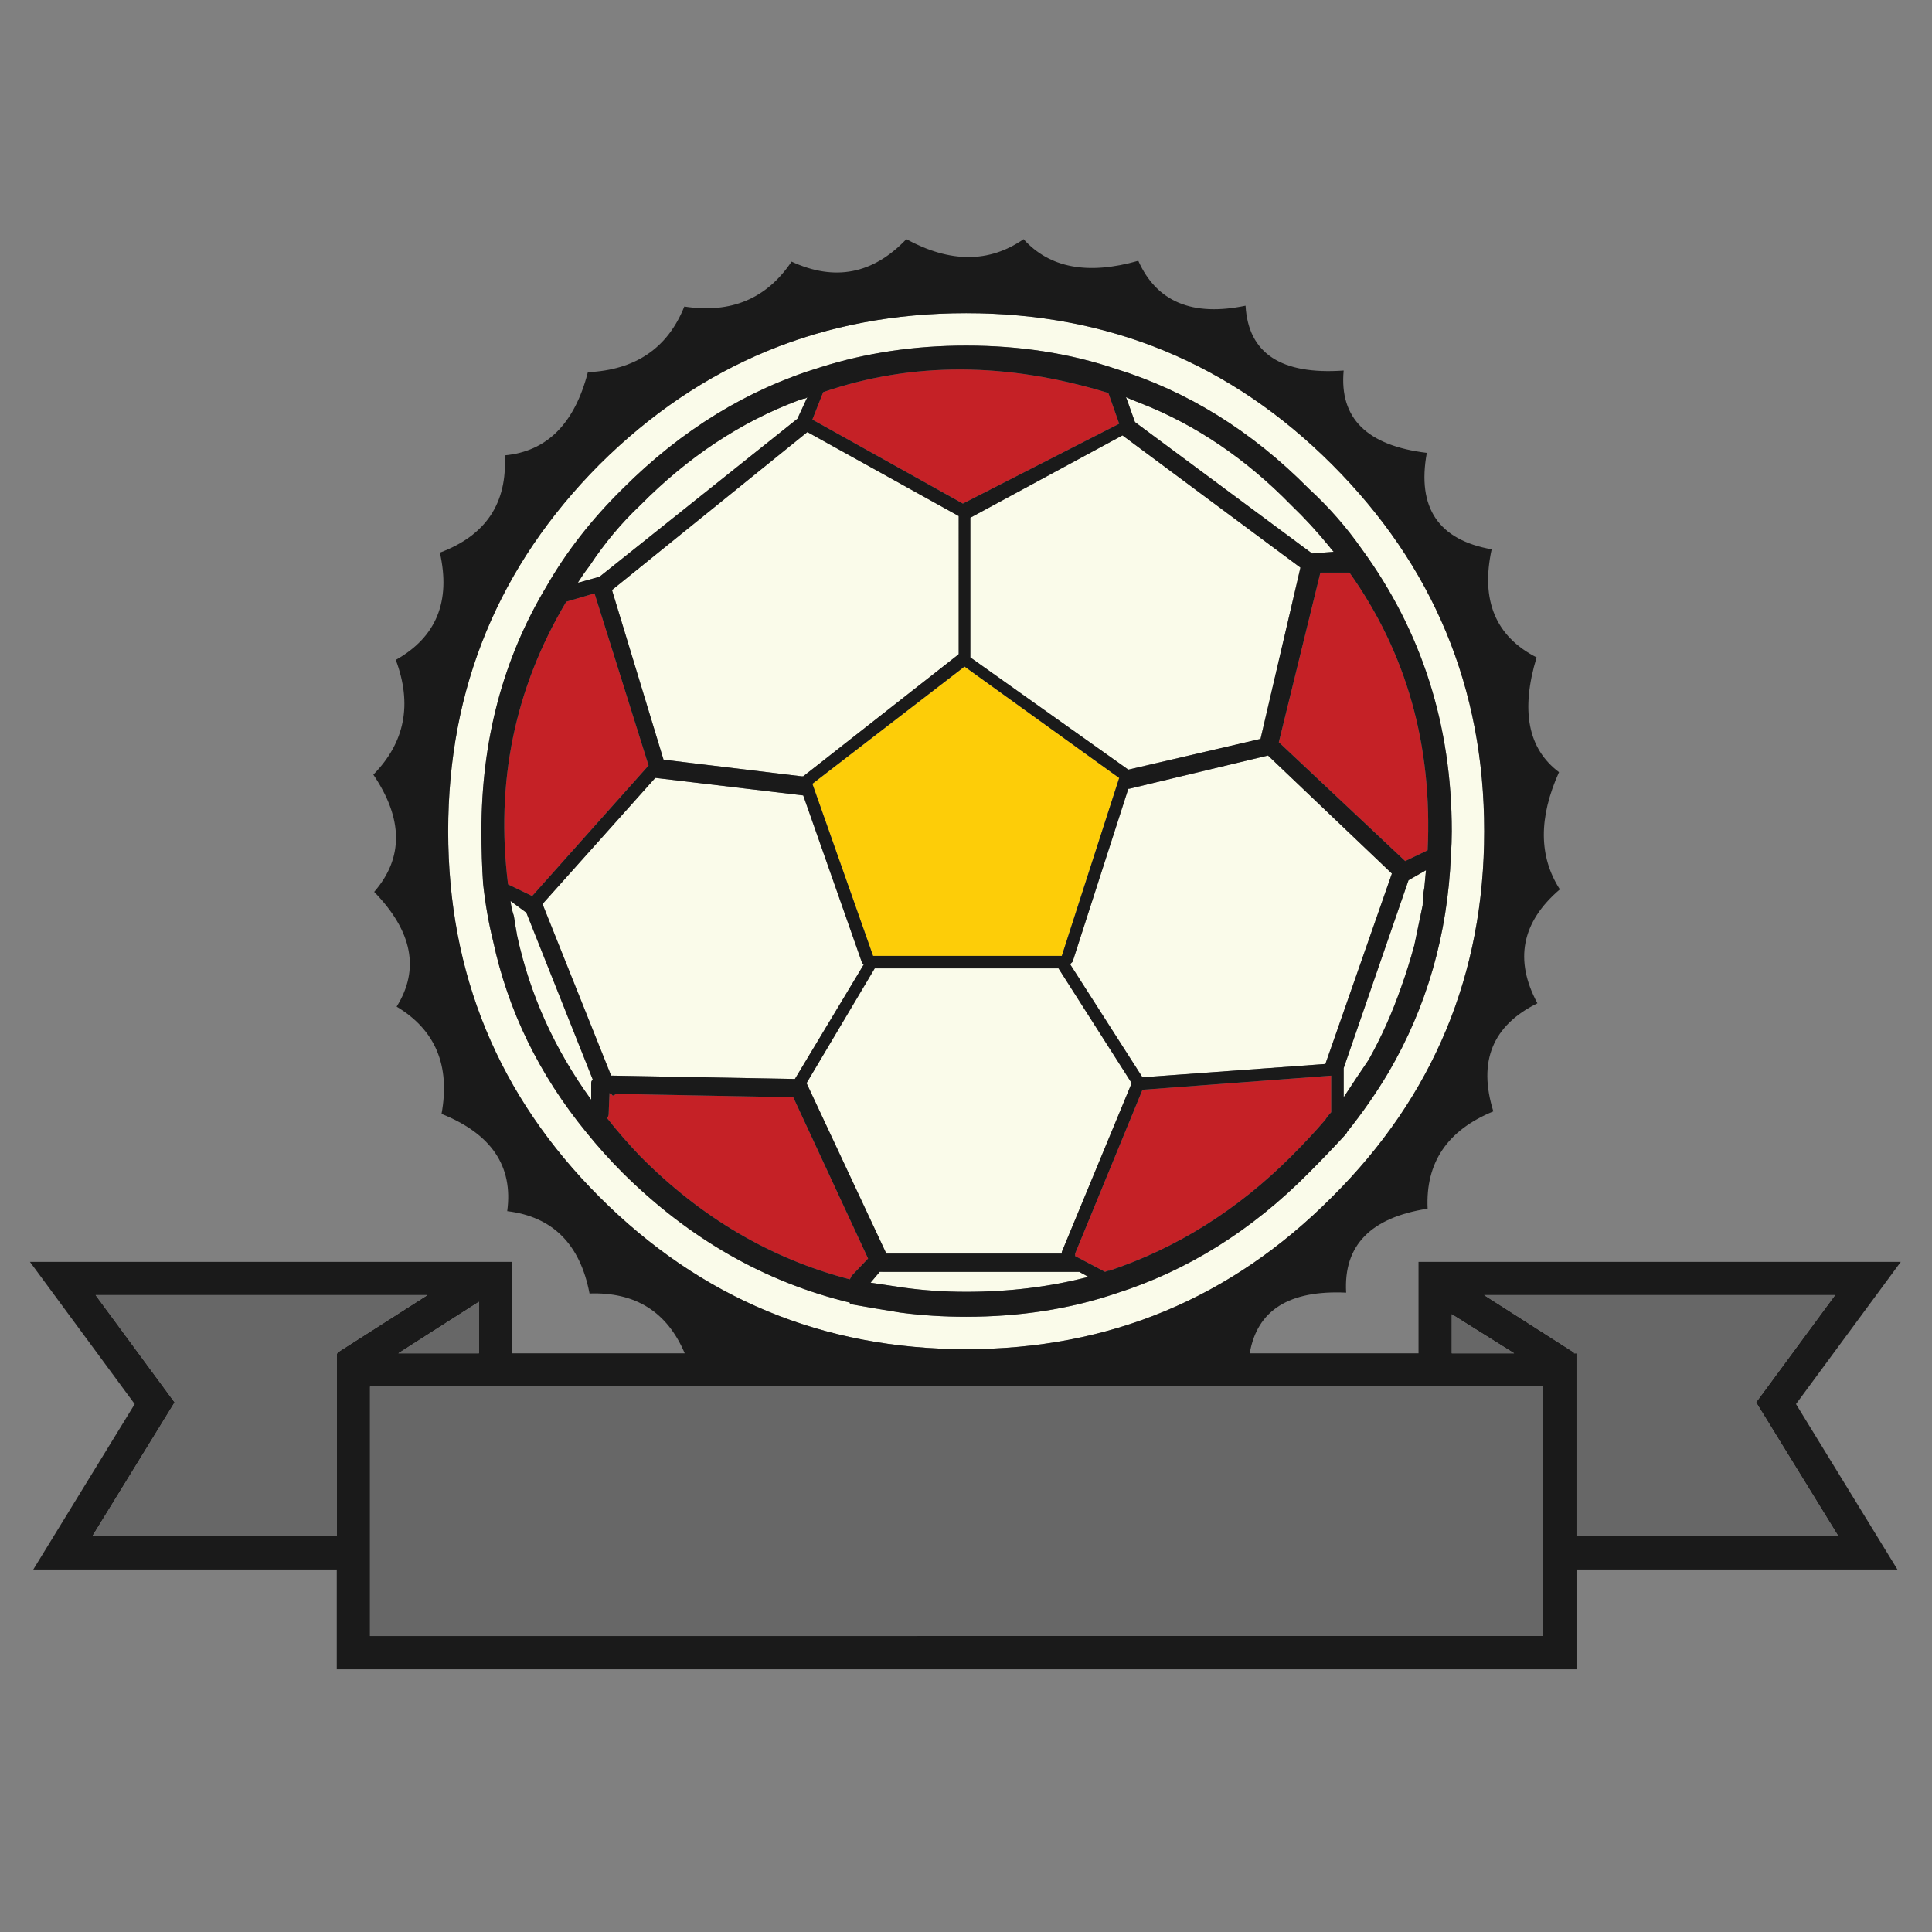 <?xml version="1.0" encoding="utf-8"?>
<!-- Generator: Adobe Illustrator 16.0.0, SVG Export Plug-In . SVG Version: 6.00 Build 0)  -->
<!DOCTYPE svg PUBLIC "-//W3C//DTD SVG 1.1//EN" "http://www.w3.org/Graphics/SVG/1.1/DTD/svg11.dtd">
<svg version="1.1" id="Layer_1" xmlns="http://www.w3.org/2000/svg" xmlns:xlink="http://www.w3.org/1999/xlink" x="0px" y="0px"
	 width="300px" height="300px" viewBox="0 0 300 300" enable-background="new 0 0 300 300" xml:space="preserve">
<rect x="0" y="0" width="300" height="300" fill="#808080" stroke="none"/>
<g>
	<path fill-rule="evenodd" clip-rule="evenodd" fill="#FAFBEA" d="M127.434,57.02c-11.361,3.444-21.604,9.726-30.728,18.852
		c-4.82,4.733-8.779,9.812-11.878,15.233c-6.713,11.191-10.071,23.843-10.071,37.959c0,2.839,0.086,5.553,0.259,8.135
		c0.344,3.185,0.861,6.153,1.549,8.907c2.324,10.847,7.144,20.747,14.461,29.694c1.807,2.239,3.701,4.348,5.68,6.329
		c10.329,10.243,22.079,16.956,35.247,20.139c0,0.177,0.087,0.263,0.258,0.263c2.411,0.429,4.95,0.857,7.618,1.291
		c3.271,0.429,6.67,0.646,10.198,0.646c8.352,0,16.099-1.206,23.24-3.616c11.105-3.53,21.091-9.77,29.955-18.722
		c1.979-1.981,3.916-4.004,5.81-6.066c0-0.086,0.043-0.132,0.129-0.132v-0.131c2.411-3.011,4.564-6.107,6.456-9.295
		c5.94-10.157,9.168-21.388,9.683-33.696c0.086-1.291,0.132-2.54,0.132-3.745c0-16.439-4.65-31.03-13.945-43.769
		c-2.411-3.442-5.165-6.584-8.264-9.424c-8.864-8.952-18.85-15.15-29.955-18.592c-7.142-2.411-14.889-3.616-23.24-3.616
		C142.024,53.664,134.492,54.783,127.434,57.02z M206.836,72.127c15.753,15.75,23.629,34.731,23.629,56.938
		c0,22.206-7.876,41.143-23.629,56.807c-15.665,15.751-34.6,23.629-56.809,23.629c-22.205,0-41.185-7.878-56.937-23.629
		c-15.666-15.664-23.498-34.602-23.498-56.807c0-22.206,7.832-41.187,23.498-56.938c15.752-15.665,34.731-23.5,56.937-23.5
		C172.236,48.627,191.171,56.462,206.836,72.127z M123.819,65.026L93.091,89.557l-3.228,0.903h-0.128
		c0.601-0.945,1.204-1.808,1.807-2.582c2.324-3.528,4.95-6.67,7.876-9.424c7.402-7.489,15.579-12.911,24.531-16.27l0.774-0.257
		c0.259,0,0.473-0.086,0.646-0.257L123.819,65.026z M124.465,120.544l-21.432-2.582l-8.005-26.339l30.341-24.531l23.499,13.04
		v21.432l-0.131,0.131l-24.013,18.85H124.465z M150.673,80.391l23.628-12.783l27.631,20.529l-6.196,26.596l-20.531,4.776
		l-24.531-17.43V80.391z M206.45,84.91c0.174,0.257,0.386,0.515,0.646,0.774l-3.356,0.257l-27.501-20.398l-1.292-3.616l-0.128-0.257
		c0.773,0.343,1.505,0.646,2.196,0.903c8.606,3.356,16.438,8.649,23.497,15.881C202.577,80.434,204.557,82.585,206.45,84.91z
		 M175.335,122.48l21.561-5.164l19.238,18.333l-10.329,29.566l-28.404,2.067l-11.234-17.56c0.089-0.086,0.217-0.214,0.389-0.388
		l8.649-26.854H175.335z M101.87,120.801l22.853,2.711l9.167,26.082l0.258,0.128l-10.716,17.817l-28.276-0.515
		c-0.085,0-0.171,0-0.257,0l-10.587-26.469v-0.26l17.43-19.495H101.87z M79.276,139.911l2.454,1.808l10.329,25.952
		c-0.173,0.086-0.259,0.257-0.259,0.515v2.582c-5.681-7.832-9.51-16.312-11.491-25.435c-0.171-0.946-0.344-1.979-0.516-3.099
		C79.534,141.459,79.362,140.685,79.276,139.911z M208.646,165.86l10.069-29.177l2.711-1.551l-0.257,2.713
		c-0.172,0.86-0.258,1.763-0.258,2.711c-0.431,2.065-0.862,4.131-1.291,6.196c-0.605,2.239-1.291,4.434-2.067,6.587
		c-1.377,3.958-3.057,7.705-5.033,11.23c-1.292,1.896-2.583,3.833-3.874,5.81V165.86z M175.724,168.186l-10.849,26.21v0.258h-27.241
		c0-0.172-0.043-0.258-0.128-0.258l-12.266-26.21l10.586-17.817h28.534L175.724,168.186z M136.989,197.492h30.6l1.419,0.777
		c-5.938,1.548-12.266,2.324-18.98,2.324c-3.355,0-6.583-0.217-9.682-0.646c-1.807-0.262-3.529-0.52-5.165-0.776l1.421-1.68
		C136.773,197.492,136.903,197.492,136.989,197.492z"/>
	<path fill-rule="evenodd" clip-rule="evenodd" fill="#C52126" d="M126.143,65.155l1.679-4.262
		c13.771-4.733,28.534-4.69,44.285,0.131l1.68,4.776l-24.274,12.394L126.143,65.155z M205.03,88.912h4.52
		c8.866,12.48,12.911,26.854,12.134,43.124l-3.484,1.677l-19.624-18.461L205.03,88.912z M92.317,92.14l8.392,26.725l-18.076,20.272
		l-3.745-1.808c-1.979-15.839,1.033-30.47,9.038-43.898L92.317,92.14z M95.156,170.122c0.087,0,0.258-0.086,0.517-0.258l27.5,0.515
		l11.62,25.051l-2.582,2.708c0,0.086-0.086,0.258-0.258,0.52c-12.222-3.188-23.067-9.557-32.535-19.109
		c-1.894-1.981-3.616-3.959-5.165-5.94c0.171-0.172,0.257-0.389,0.257-0.646l0.13-3.228c0.086,0.086,0.171,0.131,0.258,0.131
		L95.156,170.122z M205.805,173.864c-1.551,1.811-3.313,3.702-5.293,5.684c-8.35,8.347-17.818,14.288-28.404,17.818l0.257-0.131
		c-0.343,0.086-0.6,0.172-0.774,0.257l-4.647-2.451v-0.388l10.458-25.435l29.31-2.193v5.679c-0.174,0.172-0.389,0.429-0.646,0.776
		C205.979,173.566,205.891,173.692,205.805,173.864z"/>
	<polygon fill-rule="evenodd" clip-rule="evenodd" fill="#FDCD08" points="149.771,103.5 173.787,120.801 164.875,148.432 
		135.569,148.432 126.143,121.707 	"/>
	<path fill-rule="evenodd" clip-rule="evenodd" fill="#1A1A1A" d="M127.434,57.02c7.058-2.237,14.59-3.356,22.593-3.356
		c8.352,0,16.099,1.205,23.24,3.616c11.105,3.442,21.091,9.64,29.955,18.592c3.099,2.839,5.853,5.981,8.264,9.424
		c9.295,12.739,13.945,27.33,13.945,43.769c0,1.205-0.046,2.454-0.132,3.745c-0.515,12.309-3.742,23.539-9.683,33.696
		c-1.892,3.188-4.045,6.284-6.456,9.295v0.131c-0.086,0-0.129,0.046-0.129,0.132c-1.894,2.063-3.83,4.085-5.81,6.066
		c-8.864,8.952-18.85,15.191-29.955,18.722c-7.142,2.41-14.889,3.616-23.24,3.616c-3.528,0-6.927-0.217-10.198-0.646
		c-2.668-0.434-5.208-0.862-7.618-1.291c-0.171,0-0.258-0.086-0.258-0.263c-13.168-3.183-24.918-9.896-35.247-20.139
		c-1.979-1.981-3.874-4.09-5.68-6.329c-7.317-8.947-12.137-18.848-14.461-29.694c-0.688-2.753-1.205-5.722-1.549-8.907
		c-0.173-2.582-0.259-5.295-0.259-8.135c0-14.117,3.358-26.768,10.071-37.959c3.099-5.421,7.058-10.5,11.878-15.233
		C105.83,66.746,116.073,60.464,127.434,57.02z M123.819,65.026l1.549-3.356c-0.172,0.171-0.387,0.257-0.646,0.257l-0.774,0.257
		c-8.952,3.359-17.129,8.781-24.531,16.27c-2.926,2.754-5.553,5.896-7.876,9.424c-0.603,0.774-1.206,1.637-1.807,2.582h0.128
		l3.228-0.903L123.819,65.026z M126.143,65.155l23.37,13.04L173.787,65.8l-1.68-4.776c-15.751-4.822-30.514-4.864-44.285-0.131
		L126.143,65.155z M150.673,80.391v21.689l24.531,17.43l20.531-4.776l6.196-26.596l-27.631-20.529L150.673,80.391z M124.465,120.544
		h0.258l24.013-18.85l0.131-0.131V80.131l-23.499-13.04L95.028,91.623l8.005,26.339L124.465,120.544z M149.771,103.5l-23.627,18.207
		l9.426,26.725h29.306l8.912-27.63L149.771,103.5z M206.45,84.91c-1.894-2.325-3.873-4.476-5.938-6.456
		c-7.059-7.232-14.891-12.525-23.497-15.881c-0.691-0.257-1.423-0.56-2.196-0.903l0.128,0.257l1.292,3.616l27.501,20.398
		l3.356-0.257C206.836,85.424,206.624,85.167,206.45,84.91z M205.03,88.912l-6.455,26.339l19.624,18.461l3.484-1.677
		c0.777-16.27-3.268-30.644-12.134-43.124H205.03z M175.335,122.48h-0.131l-8.649,26.854c-0.172,0.174-0.3,0.302-0.389,0.388
		l11.234,17.56l28.404-2.067l10.329-29.566l-19.238-18.333L175.335,122.48z M101.87,120.801h-0.128l-17.43,19.495v0.26
		l10.587,26.469c0.086,0,0.172,0,0.257,0l28.276,0.515l10.716-17.817l-0.258-0.128l-9.167-26.082L101.87,120.801z M92.317,92.14
		l-4.39,1.291c-8.005,13.428-11.018,28.059-9.038,43.898l3.745,1.808l18.076-20.272L92.317,92.14z M79.276,139.911
		c0.086,0.774,0.258,1.548,0.517,2.323c0.171,1.12,0.344,2.153,0.516,3.099c1.981,9.124,5.81,17.603,11.491,25.435v-2.582
		c0-0.258,0.086-0.429,0.259-0.515l-10.329-25.952L79.276,139.911z M95.156,170.122l-0.257-0.258c-0.087,0-0.172-0.045-0.258-0.131
		l-0.13,3.228c0,0.258-0.086,0.475-0.257,0.646c1.548,1.981,3.271,3.959,5.165,5.94c9.468,9.553,20.313,15.922,32.535,19.109
		c0.172-0.262,0.258-0.434,0.258-0.52l2.582-2.708l-11.62-25.051l-27.5-0.515C95.415,170.036,95.243,170.122,95.156,170.122z
		 M205.805,173.864c0.086-0.172,0.174-0.298,0.26-0.384c0.257-0.348,0.472-0.604,0.646-0.776v-5.679l-29.31,2.193l-10.458,25.435
		v0.388l4.647,2.451c0.175-0.085,0.432-0.171,0.774-0.257l-0.257,0.131c10.586-3.53,20.055-9.472,28.404-17.818
		C202.491,177.566,204.254,175.675,205.805,173.864z M136.989,197.492c-0.085,0-0.215,0-0.387,0l-1.421,1.68
		c1.635,0.257,3.358,0.515,5.165,0.776c3.099,0.429,6.327,0.646,9.682,0.646c6.715,0,13.042-0.776,18.98-2.324l-1.419-0.777H136.989
		z M175.724,168.186l-11.363-17.817h-28.534l-10.586,17.817l12.266,26.21c0.085,0,0.128,0.086,0.128,0.258h27.241v-0.258
		L175.724,168.186z M208.646,165.86v4.519c1.291-1.977,2.582-3.913,3.874-5.81c1.977-3.525,3.656-7.272,5.033-11.23
		c0.776-2.153,1.462-4.348,2.067-6.587c0.429-2.065,0.86-4.13,1.291-6.196c0-0.948,0.086-1.851,0.258-2.711l0.257-2.713
		l-2.711,1.551L208.646,165.86z M194.057,210.146h-87.732c-2.732-6.445-7.661-9.542-14.783-9.295
		c-1.462-7.661-5.724-11.923-12.781-12.785c0.947-6.97-2.454-12.003-10.2-15.105c1.376-7.489-0.947-13.037-6.973-16.653
		c3.616-5.768,2.454-11.707-3.485-17.816c4.562-5.253,4.519-11.32-0.13-18.207c4.906-4.99,6.068-10.932,3.486-17.816
		c6.283-3.53,8.565-9.081,6.842-16.656c7.144-2.668,10.502-7.704,10.071-15.105c6.542-0.603,10.846-4.907,12.911-12.911
		c7.402-0.345,12.395-3.745,14.978-10.2c7.229,1.12,12.781-1.205,16.654-6.973c6.714,3.1,12.654,1.937,17.818-3.485
		c6.8,3.699,12.867,3.699,18.205,0c4.045,4.476,9.984,5.593,17.816,3.356c2.842,6.37,8.393,8.692,16.655,6.973
		c0.429,7.401,5.508,10.757,15.236,10.069c-0.69,7.404,3.614,11.663,12.911,12.783c-1.551,8.521,1.806,13.514,10.069,14.977
		c-1.723,7.918,0.603,13.514,6.973,16.784c-2.497,8.264-1.334,14.202,3.485,17.818c-3.183,7.058-3.143,13.125,0.131,18.204
		c-5.941,5.079-7.102,10.975-3.487,17.687c-6.973,3.444-9.253,9.037-6.842,16.784c-7.146,2.93-10.546,7.963-10.203,15.109
		c-8.863,1.377-13.082,5.725-12.651,13.038C200.188,200.307,195.196,203.443,194.057,210.146z M206.836,72.127
		c-15.665-15.665-34.6-23.5-56.809-23.5c-22.205,0-41.185,7.835-56.937,23.5c-15.666,15.75-23.498,34.731-23.498,56.938
		c0,22.206,7.832,41.143,23.498,56.807c15.752,15.751,34.731,23.629,56.937,23.629c22.209,0,41.144-7.878,56.809-23.629
		c15.753-15.664,23.629-34.602,23.629-56.807C230.465,106.859,222.589,87.878,206.836,72.127z M106.325,210.146h87.732h26.21
		v-14.202h74.885l-16.271,22.08l15.751,25.69h-49.834v15.494H52.292v-15.494H5.167l15.75-25.69L4.65,195.944h74.884v14.202H106.325z
		 M52.55,210.146l-0.129-0.131l13.944-8.907H14.85l12.266,16.653l-12.783,20.789h37.959v-28.404H52.55z M74.37,202.143
		l-12.524,8.004H74.37V202.143z M235.114,210.146l-9.683-6.067v6.067H235.114z M230.465,201.108l13.944,8.907v0.131h0.389v28.404
		h40.67l-12.785-20.789l12.266-16.653H230.465z M239.634,215.311H57.457v38.733h182.177V215.311z"/>
	<path fill-rule="evenodd" clip-rule="evenodd" fill="#676767" d="M52.55,210.146h-0.257v28.404H14.333l12.783-20.789L14.85,201.108
		h51.515l-13.944,8.907L52.55,210.146z M74.37,202.143v8.004H61.846L74.37,202.143z M230.465,201.108h54.483l-12.266,16.653
		l12.785,20.789h-40.67v-28.404h-0.389v-0.131L230.465,201.108z M235.114,210.146h-9.683v-6.067L235.114,210.146z M239.634,215.311
		v38.733H57.457v-38.733H239.634z"/>
</g>
</svg>
